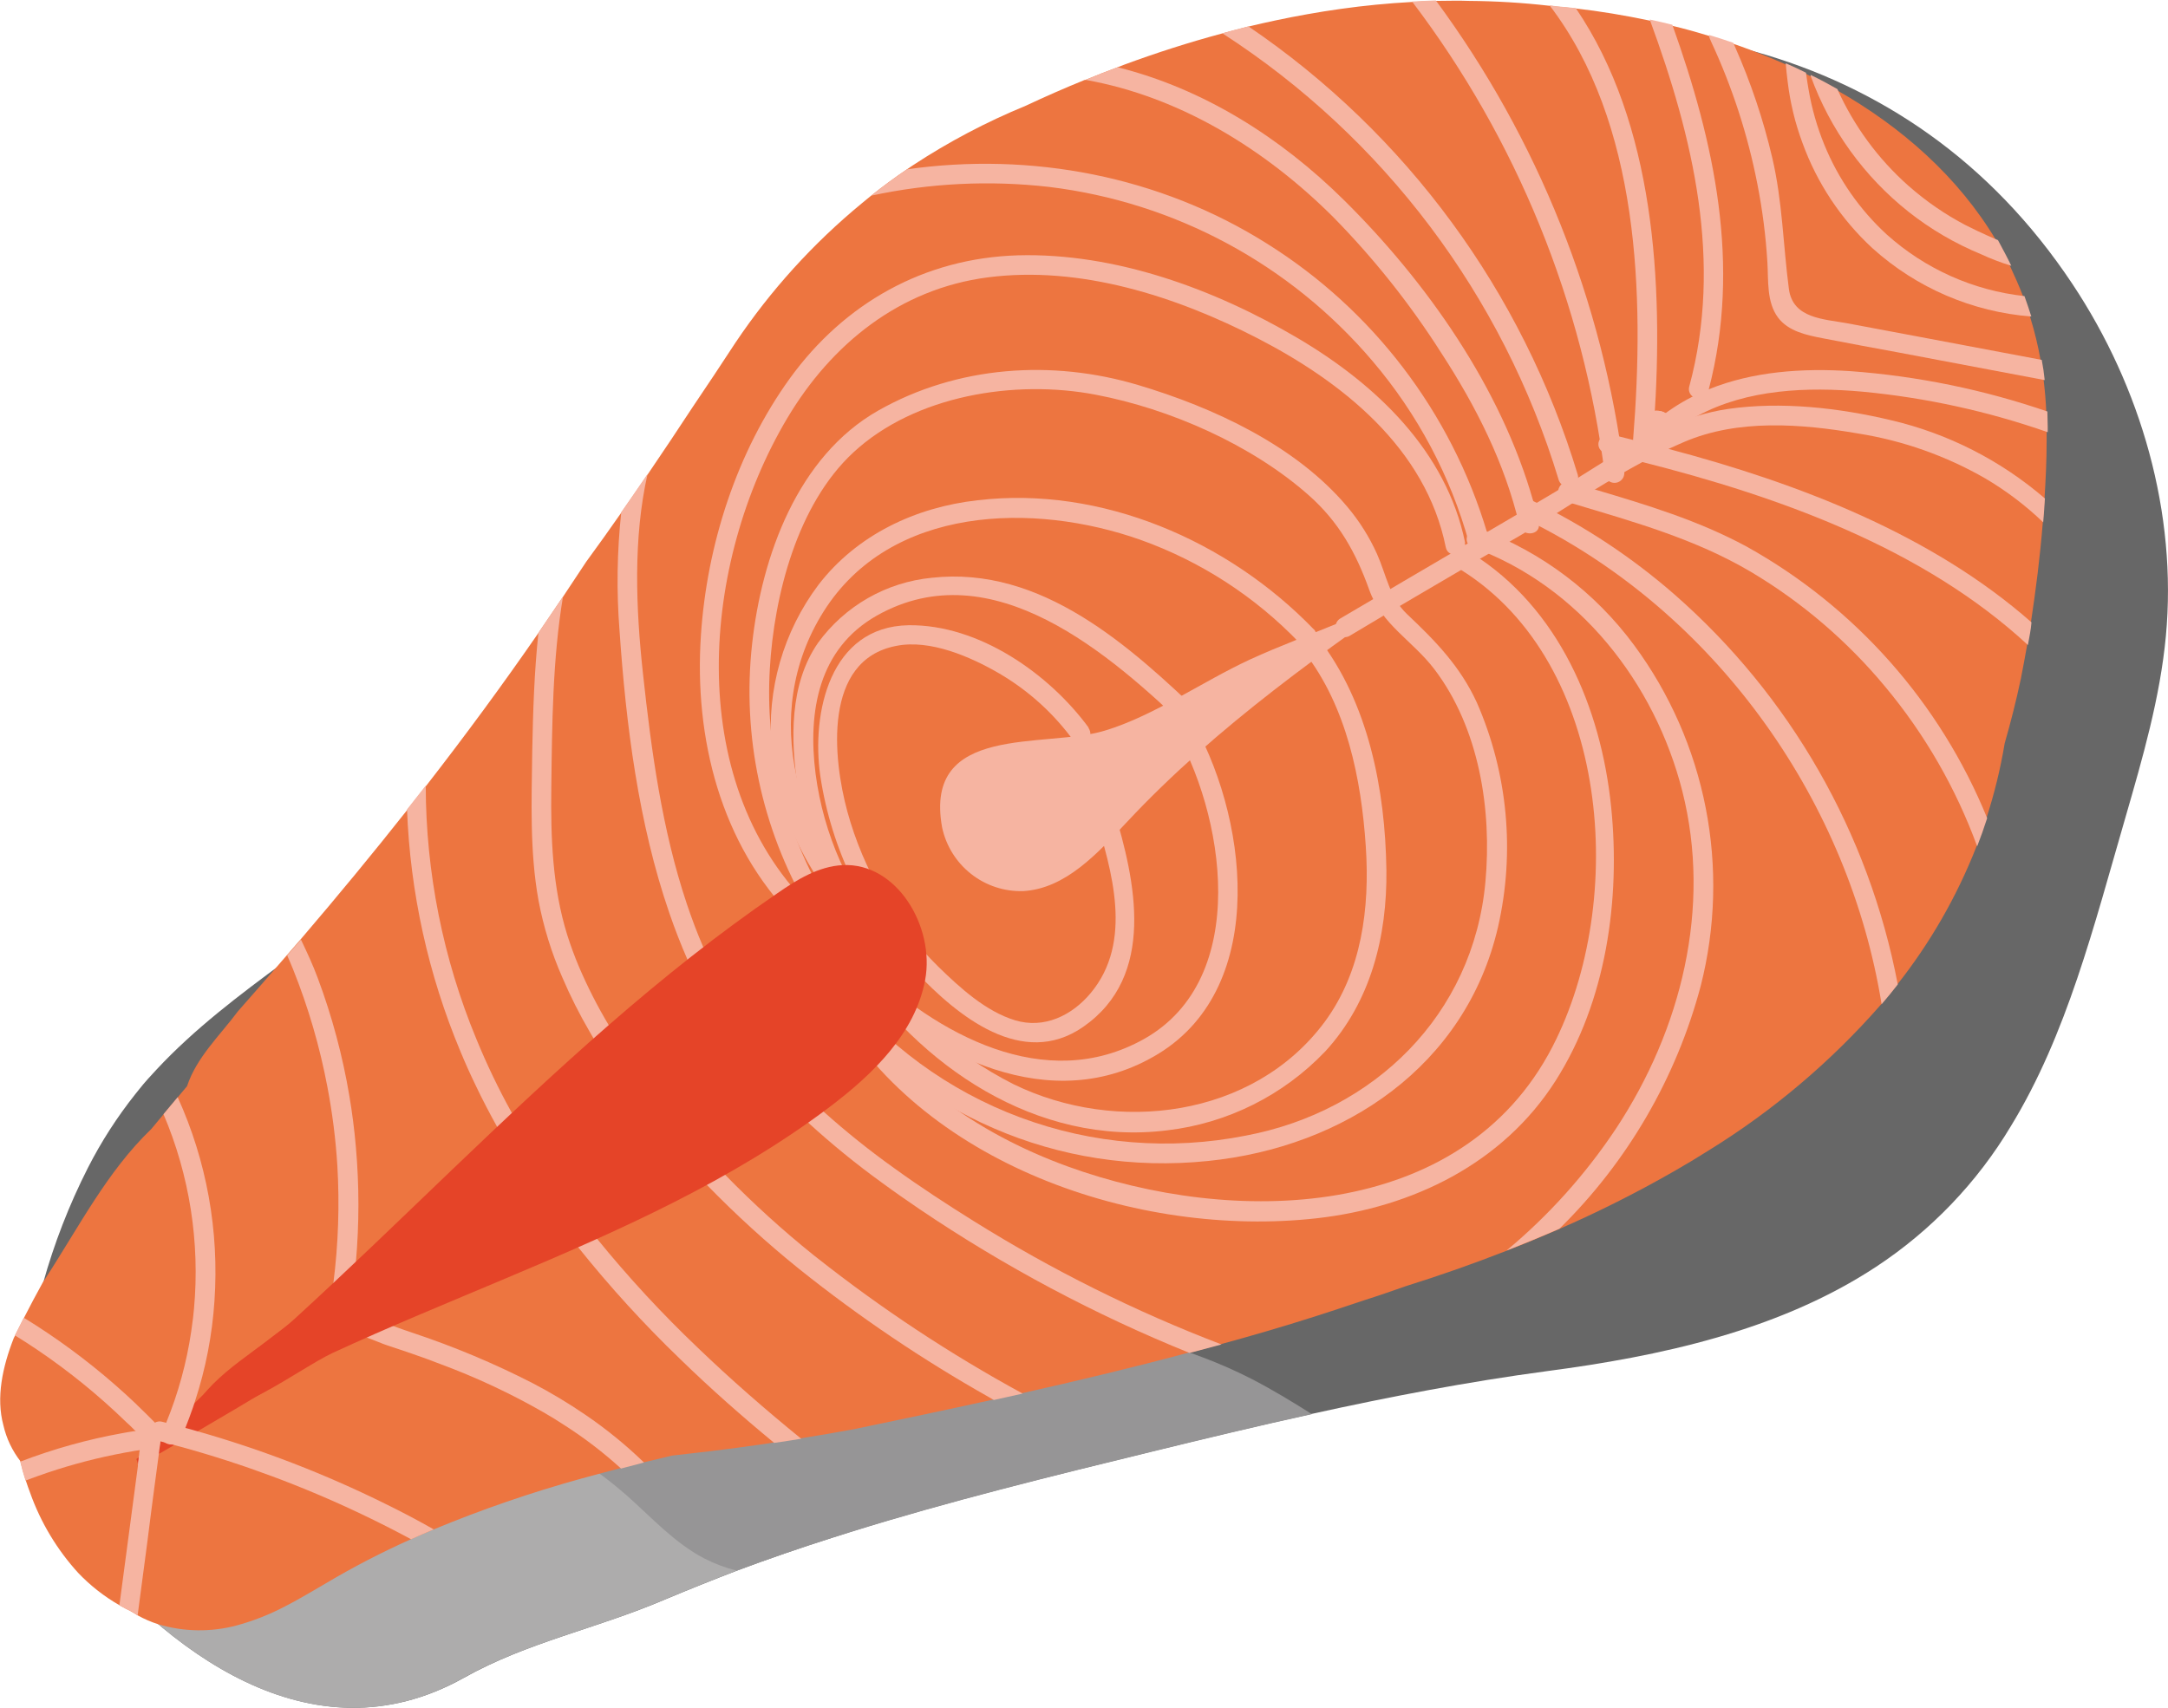 <svg width="99" height="78" viewBox="0 0 99 78" fill="none" xmlns="http://www.w3.org/2000/svg">
<g clip-path="url(#clip0)">
<path d="M3.31 70.09C3.263 70.03 3.216 69.973 3.172 69.913L2.885 69.548C2.694 69.305 2.514 69.031 2.326 68.767C2.112 68.463 1.916 68.148 1.738 67.822C1.713 67.778 1.691 67.734 1.669 67.689C1.472 67.315 1.309 66.924 1.182 66.521C0.967 65.795 0.867 65.04 0.886 64.284C0.894 63.862 0.925 63.442 0.98 63.024C1.018 62.728 1.065 62.435 1.119 62.142C1.172 61.849 1.238 61.512 1.307 61.212C1.307 61.153 1.332 61.09 1.348 61.027C1.452 60.56 1.565 60.082 1.685 59.634C1.773 59.294 1.864 58.954 1.964 58.617C2.47 56.796 3.156 55.031 4.011 53.346C4.619 52.151 5.346 51.021 6.18 49.972L6.372 49.733C6.62 49.418 6.881 49.138 7.148 48.851C8.877 46.995 10.921 45.452 12.986 43.93L13.788 43.335C14.222 43.02 14.656 42.689 15.083 42.361C16.202 41.505 17.297 40.618 18.368 39.703C18.639 39.469 18.909 39.236 19.176 39C20.811 37.567 22.392 36.07 23.923 34.527C24.269 34.177 24.609 33.827 24.948 33.478C26.231 32.148 27.488 30.79 28.721 29.401C29.035 29.055 29.35 28.705 29.639 28.352C30.865 26.939 32.067 25.507 33.245 24.055L33.468 23.778C34.229 22.833 34.961 21.888 35.687 20.962C37.159 19.072 38.583 17.201 40.117 15.443C40.84 14.614 41.585 13.808 42.374 13.03C43.788 11.62 45.332 10.347 46.986 9.23C47.3 9.01 47.64 8.796 47.973 8.585C48.361 8.339 48.753 8.097 49.149 7.86C50.904 6.808 52.722 5.867 54.594 5.041C54.971 4.877 55.355 4.726 55.738 4.559C56.96 4.061 58.203 3.616 59.467 3.223C59.809 3.109 60.158 3.005 60.504 2.908C61.095 2.738 61.683 2.593 62.277 2.435C74.274 -0.494 87.113 1.641 94.639 12.976C97.77 17.689 99.43 23.438 98.902 29.067C98.635 31.884 97.843 34.615 97.057 37.334C95.614 42.302 94.384 47.248 91.825 51.437C90.282 54.014 88.18 56.208 85.673 57.858C81.225 60.787 75.764 61.953 70.611 62.63C67.015 63.112 63.453 63.796 59.923 64.574C57.474 65.112 55.034 65.698 52.601 66.294C47.986 67.422 43.355 68.556 38.815 69.973L38.017 70.225C36.55 70.696 35.095 71.2 33.653 71.737C32.559 72.157 31.475 72.592 30.4 73.042C27.215 74.406 24.112 74.989 21.179 76.636C14.212 80.527 7.519 75.398 3.31 70.09Z" fill="#676767"/>
<path d="M3.31 70.09C3.263 70.03 3.216 69.973 3.172 69.913L2.886 69.548C2.694 69.305 2.515 69.031 2.326 68.766C2.113 68.463 1.916 68.147 1.738 67.821C1.981 67.333 2.36 66.926 2.829 66.65C2.966 66.564 3.108 66.487 3.254 66.416V66.416C3.999 66.092 4.783 65.865 5.586 65.742H5.662L6.341 65.623L7.3 65.456C8.504 65.251 9.708 65.052 10.918 64.876C11.402 64.8 11.889 64.734 12.377 64.671C14.582 64.367 16.801 64.179 19.026 64.11C19.378 64.11 19.733 64.11 20.085 64.11C20.378 64.11 20.67 64.11 20.965 64.11C21.89 64.126 22.817 64.173 23.738 64.258C23.811 64.258 23.88 64.258 23.952 64.277C24.414 64.321 24.876 64.372 25.335 64.438C26.102 64.542 26.869 64.671 27.627 64.832C28.413 64.996 29.199 65.191 29.957 65.421C31.978 66.007 33.915 66.855 35.719 67.941C36.766 68.571 37.759 69.305 38.778 69.986L37.98 70.238C36.512 70.708 35.058 71.212 33.616 71.75C32.522 72.17 31.437 72.605 30.362 73.054C27.178 74.418 24.075 75.001 21.142 76.648C14.213 80.526 7.52 75.398 3.31 70.09Z" fill="#ADACAC"/>
<path d="M33.638 71.737C33.129 71.61 32.637 71.425 32.17 71.186C30.796 70.474 29.743 69.296 28.58 68.269C26.163 66.156 23.237 64.713 20.091 64.085C19.872 64.041 19.654 64.001 19.434 63.966L18.991 63.9L19.491 63.95L20.975 64.095L23.606 64.347L23.748 64.243L23.858 64.161L24.596 63.635C26.008 62.602 27.127 61.915 28.944 61.562C29.13 61.524 29.322 61.493 29.526 61.461L30.035 61.389C32.487 61.042 34.947 60.76 37.414 60.541L37.756 60.513C38.184 60.475 38.614 60.441 39.042 60.409C41.761 60.186 44.494 60.17 47.216 60.362C47.933 60.419 48.643 60.497 49.347 60.598C50.748 60.794 52.131 61.097 53.484 61.505C53.975 61.653 54.459 61.818 54.937 62.003C55.688 62.285 56.423 62.609 57.138 62.974C58.081 63.459 59.002 64.019 59.907 64.59C57.458 65.128 55.019 65.714 52.585 66.31C47.97 67.437 43.34 68.572 38.8 69.989L38.002 70.241C36.539 70.701 35.084 71.2 33.638 71.737Z" fill="#969596"/>
<path d="M7.788 61.789C11.117 57.858 14.459 53.913 18.256 50.448C22.253 46.789 26.717 43.679 31.532 41.199C35.651 39.079 40.313 37.4 44.849 38.326C45.516 38.465 46.242 38.714 46.547 39.322C46.721 39.783 46.748 40.287 46.626 40.764C45.242 49.223 39.364 56.402 32.322 61.263C27.769 64.413 22.717 66.719 17.577 68.713C14.682 69.838 11.224 71.75 8.014 70.95C2.968 69.68 5.493 64.498 7.788 61.789Z" fill="#E54428"/>
<path d="M7.231 74.188C6.903 74.085 6.587 73.949 6.288 73.782C6.193 73.727 6.102 73.671 6.014 73.612C5.895 73.534 5.778 73.449 5.665 73.357C5.597 73.303 5.532 73.246 5.47 73.186C4.93 72.676 4.535 72.03 4.326 71.315C4.174 70.847 4.124 70.353 4.178 69.864C4.233 69.375 4.39 68.903 4.64 68.48C4.775 68.272 4.928 68.077 5.099 67.897V67.897C5.463 67.535 5.868 67.218 6.306 66.952H6.332C6.542 66.817 6.762 66.691 6.976 66.562L7.29 66.379H7.306L7.935 66.013C7.963 65.994 7.992 65.976 8.023 65.96V65.96L8.095 65.919L8.123 65.9L9.004 65.383L9.456 65.116L10.758 64.35C11.927 63.647 13.104 62.948 14.288 62.255C14.993 61.835 15.699 61.425 16.407 61.023L17.445 60.428C20.133 58.897 22.855 57.401 25.619 55.977L26.436 55.555C28.061 54.729 29.699 53.923 31.349 53.148C31.633 53.012 31.922 52.88 32.208 52.748L32.755 52.496C33.919 51.927 35.043 51.28 36.119 50.558V50.558C36.285 50.445 36.433 50.328 36.612 50.209C36.684 50.158 36.754 50.105 36.823 50.051C37.683 49.405 38.468 48.666 39.165 47.846C39.194 47.818 39.22 47.787 39.243 47.755C39.41 47.556 39.558 47.351 39.721 47.144L39.816 47.014C40.029 46.715 40.227 46.403 40.41 46.088L40.432 46.05C40.573 45.795 40.705 45.54 40.825 45.275C40.825 45.247 40.85 45.219 40.866 45.19C41.055 44.764 41.211 44.324 41.331 43.873V43.873C41.416 43.572 41.482 43.266 41.529 42.957C41.529 42.884 41.551 42.812 41.557 42.736C41.627 42.106 41.573 41.454 41.145 41.013C40.855 40.744 40.488 40.573 40.096 40.525L39.904 40.496C39.624 40.473 39.344 40.473 39.064 40.496H38.926L38.728 40.522C38.487 40.56 38.248 40.615 38.014 40.685V40.685C37.933 40.708 37.851 40.736 37.772 40.764C37.606 40.824 37.436 40.89 37.272 40.966C37.106 41.038 36.958 41.12 36.776 41.208L36.593 41.312L36.446 41.413C36.301 41.514 36.156 41.615 36.012 41.709C35.173 42.244 34.398 42.873 33.701 43.584C33.418 43.985 33.127 44.376 32.827 44.756C32.629 45.011 32.428 45.263 32.224 45.505C31.248 46.681 30.198 47.792 29.08 48.832C28.86 49.04 28.637 49.245 28.41 49.462C27.153 50.599 25.813 51.667 24.446 52.678C24.207 52.858 23.968 53.034 23.723 53.208C21.33 54.95 18.834 56.569 16.357 58.248L16.168 58.377C15.854 58.601 15.514 58.825 15.191 59.051C14.612 59.455 14.034 59.864 13.465 60.286L13.446 60.302L13.273 60.425C12.258 61.178 11.261 61.956 10.293 62.778C9.831 63.184 9.375 63.607 8.935 64.038C8.598 64.372 8.262 64.712 7.938 65.059L7.922 65.075L7.907 65.094C7.8 65.207 7.693 65.32 7.592 65.44C7.536 65.506 7.476 65.569 7.413 65.632L7.372 65.673L7.215 65.828L7.086 65.947L7.036 65.991C6.957 66.064 6.882 66.133 6.797 66.206C6.674 66.309 6.545 66.407 6.416 66.502L6.266 66.612C5.916 66.853 5.547 67.064 5.162 67.242V67.242C5.109 67.267 5.052 67.296 4.999 67.314C3.958 67.768 2.877 67.907 1.981 67.522C1.917 67.495 1.855 67.465 1.795 67.431V67.431C1.699 67.378 1.606 67.32 1.515 67.258C1.302 67.117 1.109 66.948 0.943 66.754V66.754C0.562 66.266 0.292 65.701 0.154 65.097C-0.185 63.84 0.11 62.444 0.629 61.115L0.685 61.005C0.817 60.734 0.953 60.466 1.091 60.198C1.372 59.648 1.661 59.104 1.959 58.566L2.006 58.497C3.625 56.015 4.873 53.526 6.91 51.566L7.479 50.88L8.127 50.105L8.542 49.61C8.972 48.297 10.032 47.307 10.871 46.183C11.45 45.527 12.02 44.875 12.581 44.226L13.103 43.625L13.732 42.9C15.42 40.925 17.042 38.962 18.611 36.974C18.897 36.612 19.183 36.25 19.463 35.888C21.236 33.607 22.943 31.291 24.6 28.891C24.974 28.343 25.351 27.791 25.722 27.237C26.093 26.683 26.42 26.185 26.766 25.662C27.316 24.912 27.854 24.156 28.388 23.391C28.677 22.971 28.963 22.557 29.246 22.149L29.589 21.649C30.281 20.632 30.963 19.61 31.636 18.583C32.289 17.617 32.938 16.641 33.582 15.654C35.188 13.259 37.135 11.113 39.36 9.281C39.495 9.167 39.636 9.051 39.775 8.94C40.309 8.515 40.85 8.115 41.41 7.737L41.693 7.545C43.319 6.477 45.043 5.568 46.842 4.829C47.725 4.414 48.624 4.02 49.53 3.651H49.561C50.045 3.45 50.536 3.257 51.026 3.075C51.136 3.031 51.243 2.99 51.341 2.952C52.803 2.413 54.283 1.938 55.776 1.537C56.173 1.427 56.572 1.326 56.968 1.222C57.87 1.005 58.776 0.813 59.684 0.652C60.2 0.561 60.712 0.476 61.225 0.406C62.3 0.255 63.377 0.15 64.456 0.091C64.818 0.069 65.18 0.054 65.541 0.041C66.057 0.041 66.572 0.019 67.088 0.041C68.307 0.05 69.526 0.124 70.738 0.262C70.842 0.262 70.947 0.274 71.052 0.299C71.347 0.321 71.64 0.353 71.935 0.384C73.051 0.51 74.18 0.699 75.296 0.933C75.642 1.005 75.985 1.084 76.327 1.169C76.889 1.303 77.448 1.457 78.006 1.629C78.374 1.739 78.745 1.859 79.109 1.985C79.635 2.164 80.147 2.356 80.659 2.568C80.942 2.681 81.225 2.801 81.505 2.924C81.785 3.046 82.134 3.207 82.432 3.355C82.492 3.387 82.555 3.415 82.615 3.45C83.03 3.651 83.435 3.869 83.835 4.095C86.859 5.806 89.44 8.099 91.169 11.004C91.398 11.385 91.609 11.776 91.798 12.179C91.986 12.582 92.216 13.092 92.395 13.568C92.511 13.883 92.615 14.179 92.709 14.494C92.908 15.139 93.067 15.796 93.184 16.46C93.241 16.775 93.288 17.09 93.326 17.405C93.382 17.871 93.423 18.35 93.442 18.838C93.442 19.154 93.464 19.469 93.458 19.784C93.458 19.907 93.458 20.036 93.458 20.162C93.458 21.044 93.414 21.923 93.36 22.792C93.338 23.157 93.313 23.52 93.281 23.882C93.159 25.419 92.967 26.938 92.738 28.441C92.681 28.793 92.621 29.143 92.562 29.493C92.474 29.994 92.379 30.494 92.282 30.995C92.071 31.991 91.823 32.974 91.543 33.947C91.348 35.122 91.064 36.28 90.694 37.412C90.556 37.847 90.405 38.272 90.242 38.694C89.35 40.962 88.129 43.086 86.617 44.995C86.378 45.31 86.133 45.603 85.878 45.899C83.6 48.501 80.945 50.746 78.003 52.559C77.487 52.886 76.963 53.201 76.431 53.504C74.727 54.48 72.971 55.362 71.171 56.147C70.373 56.493 69.568 56.827 68.757 57.142C67.236 57.738 65.701 58.273 64.174 58.752C63.545 58.973 62.932 59.187 62.312 59.382C61.547 59.641 60.782 59.892 60.017 60.138C58.601 60.588 57.173 61.008 55.736 61.398C55.27 61.528 54.792 61.657 54.337 61.779H54.28C51.746 62.46 49.2 63.068 46.666 63.635C46.229 63.736 45.789 63.83 45.352 63.925C43.198 64.4 41.064 64.848 38.954 65.286C38.156 65.431 37.357 65.569 36.552 65.698C36.141 65.765 35.732 65.831 35.317 65.887C35.16 65.916 35.003 65.938 34.839 65.963C34.053 66.076 33.265 66.181 32.475 66.278C31.88 66.349 31.286 66.418 30.692 66.483L30.208 66.599L29.36 66.801C29.014 66.883 28.668 66.971 28.325 67.059L27.382 67.308L26.552 67.532C24.258 68.166 22.005 68.941 19.806 69.854C19.45 69.999 19.105 70.15 18.762 70.304C17.436 70.897 16.145 71.566 14.895 72.308C14.527 72.525 14.156 72.742 13.785 72.953C13.528 73.102 13.27 73.24 13.006 73.376C12.306 73.744 11.568 74.034 10.805 74.242C9.632 74.555 8.394 74.536 7.231 74.188V74.188Z" fill="#ED7540"/>
<path d="M68.795 57.117C70.722 55.512 72.407 53.635 73.796 51.544C76.77 47.033 78.166 41.464 76.824 36.143C75.566 31.184 72.108 26.765 67.245 24.997C66.701 24.802 67.056 23.973 67.597 24.169C70.403 25.215 72.844 27.058 74.623 29.471C76.248 31.674 77.364 34.212 77.89 36.901C78.416 39.589 78.34 42.362 77.666 45.017C76.549 49.233 74.318 53.069 71.209 56.122C70.42 56.468 69.606 56.802 68.795 57.117Z" fill="#F6B4A1"/>
<path d="M69.383 23.992C68.72 21.157 67.39 18.54 65.812 16.117C64.392 13.884 62.74 11.807 60.886 9.92C57.789 6.827 53.875 4.411 49.568 3.648C50.053 3.447 50.543 3.254 51.033 3.072C54.947 4.048 58.475 6.276 61.367 9.136C65.139 12.866 68.547 17.708 70.015 22.893C70.11 23.208 70.198 23.552 70.273 23.885C70.281 23.934 70.281 23.984 70.273 24.034C70.242 24.459 69.5 24.497 69.383 23.992Z" fill="#F6B4A1"/>
<path d="M85.922 45.867C84.444 36.7 78.553 28.317 70.285 24.027C70.046 23.904 69.801 23.781 69.558 23.665C69.037 23.416 69.386 22.584 69.911 22.836L70.014 22.887C72.339 24.013 74.505 25.444 76.453 27.142C81.747 31.773 85.341 38.047 86.66 44.963C86.422 45.269 86.176 45.571 85.922 45.867Z" fill="#F6B4A1"/>
<path d="M73.284 21.693C72.303 13.833 69.266 6.374 64.481 0.069C64.843 0.047 65.204 0.032 65.566 0.019C70.236 6.346 73.2 13.771 74.174 21.579C74.18 21.693 74.143 21.805 74.07 21.893C73.998 21.98 73.894 22.037 73.781 22.051C73.669 22.066 73.555 22.037 73.462 21.97C73.37 21.904 73.306 21.804 73.284 21.693V21.693Z" fill="#F6B4A1"/>
<path d="M8.368 74.321C7.657 74.219 6.962 74.023 6.303 73.738L6.023 73.612C5.831 73.524 5.646 73.426 5.463 73.322C4.767 72.925 4.131 72.428 3.577 71.848C2.607 70.785 1.859 69.54 1.376 68.184C1.307 68.001 1.241 67.816 1.181 67.63C1.087 67.343 1.005 67.05 0.936 66.757C0.72 65.898 0.676 65.004 0.807 64.127C0.938 63.251 1.242 62.409 1.7 61.651C1.842 61.386 1.999 61.129 2.168 60.882C2.257 60.753 2.345 60.627 2.436 60.501C3.407 59.187 4.636 58.091 5.853 57.004L8.865 59.764L9.223 60.078L9.405 60.242C9.182 60.409 8.959 60.583 8.742 60.765C8.61 60.872 8.478 60.989 8.352 61.102C7.703 61.679 7.154 62.359 6.727 63.115C6.667 63.229 6.611 63.342 6.557 63.459C6.449 63.7 6.359 63.948 6.287 64.202C6.183 64.55 6.118 64.908 6.095 65.27C6.095 65.302 6.095 65.336 6.095 65.368C6.078 65.668 6.096 65.969 6.149 66.266C6.149 66.307 6.149 66.344 6.17 66.382C6.193 66.42 6.199 66.514 6.215 66.581C6.23 66.647 6.237 66.666 6.252 66.707C6.268 66.77 6.288 66.832 6.312 66.892C6.319 66.908 6.324 66.924 6.328 66.94C6.328 66.94 6.328 66.94 6.328 66.94C6.437 67.255 6.609 67.544 6.834 67.79C6.903 67.864 6.977 67.933 7.057 67.995C7.335 68.198 7.623 68.385 7.922 68.556C8.881 69.153 9.688 69.968 10.276 70.934C10.307 70.981 10.336 71.029 10.361 71.079C10.87 72.005 11.091 73.266 10.305 73.946C9.795 74.406 9.038 74.415 8.368 74.321Z" fill="#ED7540"/>
<path d="M65.459 26.257C63.064 27.924 59.728 28.9 57.072 30.126C54.928 31.118 52.671 32.706 50.442 33.374C47.71 34.199 42.164 33.018 43.019 37.784C43.197 38.628 43.666 39.383 44.343 39.916C45.02 40.449 45.862 40.727 46.723 40.701C48.672 40.588 50.134 38.956 51.473 37.532C55.579 33.141 60.539 29.682 65.459 26.257Z" fill="#F6B4A1"/>
<path d="M61.64 29.036C61.576 29.077 61.502 29.099 61.426 29.099C61.357 29.094 61.289 29.074 61.228 29.04C61.168 29.005 61.115 28.958 61.075 28.901C61.035 28.844 61.008 28.779 60.995 28.71C60.983 28.642 60.986 28.571 61.005 28.504C61.036 28.394 61.11 28.301 61.209 28.245L63.309 27.011L64.095 26.547L66.242 25.287L66.912 24.887L67.082 24.79L67.88 24.317L68.386 24.021L68.456 23.98L69.292 23.489L70.735 22.635L71.143 22.392L71.458 22.206L71.731 22.036L72.046 21.831C72.464 21.57 72.885 21.302 73.303 21.044L73.712 20.801C73.844 20.72 73.973 20.644 74.105 20.568L74.548 20.313L74.847 20.149L75.274 19.926L75.488 19.819C76.139 19.488 76.816 19.212 77.513 18.993C77.971 18.853 78.44 18.747 78.915 18.678C81.345 18.328 83.983 18.628 86.362 19.195C88.954 19.803 91.361 21.028 93.379 22.767C93.379 22.767 93.379 22.767 93.379 22.767C93.357 23.133 93.332 23.495 93.301 23.857C92.505 23.093 91.624 22.424 90.676 21.863C88.871 20.822 86.891 20.122 84.835 19.797C82.25 19.355 79.371 19.129 76.909 20.184C76.673 20.285 76.438 20.392 76.205 20.499C75.796 20.691 75.391 20.899 74.988 21.11C74.253 21.507 73.529 21.932 72.813 22.37C72.467 22.578 72.124 22.789 71.782 23C71.279 23.315 70.779 23.63 70.279 23.945C69.965 24.134 69.65 24.323 69.336 24.506L67.591 25.517L66.73 26.028L64.545 27.31L63.775 27.763L61.64 29.036Z" fill="#F6B4A1"/>
<path d="M74.573 20.31C74.573 20.241 74.573 20.165 74.573 20.096C75.107 13.461 74.853 5.604 70.763 0.249L71.077 0.284C71.366 0.309 71.662 0.34 71.957 0.372C75.547 5.652 75.969 12.91 75.535 19.295L75.497 19.84C75.497 19.941 75.497 20.042 75.472 20.155C75.447 20.269 75.472 20.278 75.456 20.338C75.458 20.349 75.458 20.359 75.456 20.37C75.425 20.899 74.541 20.874 74.573 20.31Z" fill="#F6B4A1"/>
<path d="M75.645 20.335C76.657 20.335 76.661 18.76 75.645 18.76C74.63 18.76 74.633 20.335 75.645 20.335Z" fill="#F6B4A1"/>
<path d="M75.645 20.335C76.657 20.335 76.661 18.76 75.645 18.76C74.63 18.76 74.633 20.335 75.645 20.335Z" fill="#F6B4A1"/>
<path d="M76.009 20.061C75.94 20.126 75.852 20.166 75.757 20.176C75.663 20.186 75.568 20.164 75.487 20.115C75.409 20.068 75.344 20.002 75.299 19.922C75.25 19.84 75.233 19.743 75.249 19.649C75.266 19.555 75.316 19.47 75.39 19.409L75.55 19.27C76.083 18.817 76.668 18.429 77.292 18.114C77.534 17.991 77.779 17.881 78.031 17.78C80.043 16.964 82.312 16.807 84.497 16.952C87.562 17.177 90.585 17.796 93.492 18.795C93.492 19.11 93.514 19.425 93.507 19.74C90.777 18.785 87.942 18.164 85.063 17.891C82.526 17.661 79.791 17.774 77.537 18.984C76.986 19.279 76.473 19.641 76.009 20.061V20.061Z" fill="#F6B4A1"/>
<path d="M77.293 18.111C77.222 18.058 77.169 17.984 77.142 17.9C77.115 17.816 77.115 17.726 77.142 17.641C78.673 11.971 77.324 6.301 75.334 0.892C75.68 0.967 76.022 1.043 76.365 1.131C78.289 6.502 79.509 12.119 78.031 17.777C78.031 17.821 78.009 17.865 78 17.906C77.98 17.977 77.942 18.042 77.89 18.094C77.838 18.146 77.774 18.185 77.703 18.205C77.632 18.226 77.557 18.228 77.486 18.211C77.414 18.195 77.347 18.16 77.293 18.111V18.111Z" fill="#F6B4A1"/>
<path d="M93.37 17.361L86.702 16.101C85.551 15.891 84.398 15.675 83.244 15.452C82.496 15.307 81.672 15.137 81.194 14.507C80.666 13.799 80.757 12.819 80.707 11.987C80.635 10.787 80.483 9.594 80.251 8.415C79.813 6.162 79.101 3.971 78.132 1.891C78.12 1.858 78.107 1.827 78.091 1.796C78.06 1.735 78.044 1.667 78.044 1.598C78.412 1.708 78.783 1.828 79.147 1.954C79.176 2.013 79.201 2.073 79.226 2.133C79.951 3.769 80.522 5.469 80.93 7.211C81.395 9.202 81.424 11.174 81.688 13.197C81.87 14.561 83.288 14.567 84.385 14.772L87.658 15.386L93.235 16.438C93.291 16.731 93.338 17.043 93.37 17.361Z" fill="#F6B4A1"/>
<path d="M92.759 14.457C90.066 14.247 87.517 13.152 85.509 11.341C84.071 10.016 82.972 8.363 82.306 6.521C81.972 5.623 81.747 4.688 81.633 3.737C81.602 3.469 81.564 3.179 81.542 2.889C81.856 3.025 82.171 3.17 82.469 3.321C82.504 3.595 82.548 3.859 82.589 4.099C82.736 4.962 82.977 5.806 83.309 6.616C83.945 8.175 84.918 9.573 86.157 10.711C87.909 12.283 90.107 13.267 92.445 13.524C92.555 13.833 92.661 14.142 92.759 14.457Z" fill="#F6B4A1"/>
<path d="M91.845 12.141C91.369 11.994 90.902 11.815 90.45 11.606C89.27 11.119 88.163 10.471 87.161 9.681C85.121 8.066 83.569 5.914 82.681 3.465C82.68 3.451 82.68 3.436 82.681 3.421C83.096 3.623 83.502 3.84 83.901 4.067C84.656 5.751 85.76 7.254 87.139 8.478C87.939 9.186 88.821 9.794 89.767 10.289C89.887 10.352 90.566 10.689 91.236 10.969C91.437 11.341 91.65 11.738 91.845 12.141Z" fill="#F6B4A1"/>
<path d="M92.603 29.461C87.859 25.07 81.323 22.704 75.013 21.107L74.221 20.911L73.737 20.791L73.306 20.688L73.228 20.662C73.174 20.638 73.126 20.602 73.087 20.556C73.048 20.511 73.02 20.458 73.004 20.401C72.987 20.344 72.984 20.284 72.993 20.225C73.003 20.166 73.025 20.11 73.058 20.061V20.061C73.107 19.974 73.183 19.907 73.275 19.868C73.367 19.829 73.468 19.822 73.564 19.846L73.948 19.938L74.576 20.095L74.859 20.161L75.46 20.313L76.218 20.511C82.162 22.086 88.205 24.411 92.766 28.424C92.741 28.758 92.666 29.108 92.603 29.461Z" fill="#F6B4A1"/>
<path d="M90.286 38.657C89.317 36.006 87.9 33.543 86.095 31.376C84.364 29.287 82.288 27.509 79.958 26.122C77.412 24.616 74.614 23.838 71.807 22.997L71.451 22.893C71.347 22.864 71.258 22.795 71.203 22.702C71.148 22.609 71.131 22.497 71.156 22.392C71.175 22.287 71.227 22.191 71.304 22.118C71.358 22.067 71.425 22.031 71.497 22.016C71.57 22 71.645 22.005 71.716 22.029H71.734L71.948 22.093L72.838 22.36C75.205 23.063 77.553 23.772 79.754 24.962C84.719 27.724 88.595 32.1 90.742 37.368C90.603 37.803 90.449 38.237 90.286 38.657Z" fill="#F6B4A1"/>
<path d="M66.903 24.786C66.048 20.593 62.816 17.541 59.257 15.442C55.463 13.206 50.929 11.539 46.475 11.662C42.212 11.791 38.568 13.836 36.075 17.273C33.639 20.643 32.281 24.887 32.007 29.014C31.693 33.704 32.9 38.568 36.279 41.971C36.688 42.38 37.342 41.76 36.93 41.341C31.193 35.569 32.048 25.678 35.937 19.122C37.964 15.704 41.089 13.193 45.098 12.67C49.32 12.119 53.702 13.533 57.418 15.446C61.304 17.452 65.111 20.477 66.019 24.991C66.132 25.561 67.006 25.353 66.893 24.786H66.903Z" fill="#F6B4A1"/>
<path d="M66.729 26.037C73.542 30.306 74.325 41.158 70.891 47.812C66.736 55.842 56.261 56.002 48.763 53.28C44.613 51.771 40.8 49.138 38.659 45.181C38.598 45.084 38.502 45.013 38.39 44.984C38.279 44.955 38.161 44.97 38.06 45.026C37.96 45.082 37.884 45.174 37.849 45.283C37.815 45.393 37.823 45.512 37.873 45.616C41.959 53.176 51.963 56.563 60.137 55.643C64.5 55.148 68.625 53.148 71.036 49.361C73.347 45.732 74.001 41.092 73.573 36.868C73.114 32.328 71.181 27.763 67.201 25.271C67.1 25.216 66.982 25.202 66.871 25.232C66.759 25.262 66.664 25.333 66.603 25.431C66.543 25.529 66.522 25.646 66.546 25.759C66.569 25.872 66.635 25.971 66.729 26.037V26.037Z" fill="#F6B4A1"/>
<path d="M46.7 63.651L45.383 63.944L45.166 63.818C42.125 62.103 39.227 60.145 36.499 57.965C35.02 56.773 33.614 55.492 32.289 54.131C31.975 53.8 31.661 53.466 31.346 53.123C30.285 51.954 29.299 50.719 28.394 49.424C27.942 48.775 27.514 48.111 27.105 47.43L26.933 47.134C26.462 46.328 26.042 45.494 25.675 44.636C25.181 43.511 24.817 42.332 24.59 41.123C24.185 38.88 24.276 36.587 24.304 34.319C24.339 32.514 24.395 30.699 24.587 28.901C24.96 28.352 25.334 27.801 25.709 27.247C25.232 30.116 25.21 33.081 25.175 35.982C25.147 38.25 25.222 40.522 25.904 42.708C26.058 43.193 26.235 43.675 26.433 44.145C26.827 45.069 27.284 45.966 27.8 46.828C28.155 47.424 28.529 48.007 28.916 48.577L29.073 48.807C30.031 50.182 31.081 51.491 32.217 52.723C32.51 53.038 32.811 53.353 33.123 53.668C34.394 54.971 35.743 56.196 37.162 57.335L37.279 57.426C40.237 59.766 43.389 61.848 46.7 63.651V63.651Z" fill="#F6B4A1"/>
<path d="M36.587 65.714C36.175 65.78 35.763 65.846 35.352 65.903C33.88 64.69 32.444 63.421 31.07 62.085C29.407 60.485 27.85 58.778 26.408 56.975C26.137 56.635 25.873 56.292 25.612 55.945C24.939 55.044 24.303 54.117 23.704 53.164C23.355 52.609 23.019 52.039 22.698 51.462C22.377 50.886 22.028 50.221 21.72 49.572C21.475 49.066 21.244 48.553 21.029 48.032C19.558 44.521 18.731 40.773 18.586 36.968V36.968L19.441 35.881C19.447 39.854 20.232 43.786 21.752 47.455V47.455C22.225 48.608 22.764 49.733 23.368 50.823C23.701 51.437 24.056 52.036 24.427 52.625C25.056 53.617 25.719 54.581 26.43 55.517C26.7 55.876 26.979 56.231 27.266 56.582C28.689 58.335 30.224 59.995 31.859 61.553C33.371 63.005 34.956 64.388 36.587 65.714Z" fill="#F6B4A1"/>
<path d="M14.956 61.19C14.915 61.138 14.886 61.077 14.872 61.012C14.857 60.947 14.857 60.88 14.871 60.815C14.921 60.573 14.965 60.333 15.006 60.091C15.072 59.729 15.128 59.366 15.176 59.001C15.194 58.862 15.21 58.724 15.226 58.585C15.45 56.812 15.509 55.023 15.405 53.239C15.33 52.035 15.178 50.836 14.952 49.651C14.604 47.808 14.078 46.004 13.38 44.264C13.296 44.053 13.204 43.848 13.113 43.634L13.742 42.913C14.019 43.495 14.292 44.081 14.512 44.677C15.163 46.422 15.647 48.226 15.955 50.064C16.085 50.834 16.184 51.609 16.251 52.389C16.405 54.14 16.405 55.901 16.251 57.653C16.229 57.879 16.21 58.106 16.182 58.333C16.123 58.89 16.046 59.446 15.952 60.003C15.908 60.289 15.855 60.576 15.801 60.859C15.801 60.935 15.773 61.011 15.757 61.086C15.741 61.175 15.697 61.256 15.632 61.318C15.567 61.38 15.483 61.42 15.394 61.431C15.305 61.443 15.214 61.426 15.136 61.383C15.057 61.339 14.994 61.272 14.956 61.19V61.19Z" fill="#F6B4A1"/>
<path d="M7.859 65.976C7.769 65.982 7.68 65.964 7.598 65.925C7.573 65.916 7.55 65.904 7.529 65.888C7.481 65.857 7.442 65.814 7.414 65.764C7.387 65.714 7.372 65.658 7.372 65.601C7.373 65.54 7.386 65.48 7.41 65.424V65.424C7.41 65.424 7.41 65.424 7.41 65.402C7.473 65.264 7.532 65.122 7.589 64.983C8.14 63.637 8.525 62.227 8.736 60.787C8.736 60.74 8.752 60.69 8.755 60.642C8.799 60.352 8.834 60.06 8.859 59.77C9.135 56.74 8.657 53.688 7.466 50.889L8.114 50.114C9.437 53.03 10.014 56.231 9.793 59.426C9.689 60.981 9.392 62.517 8.906 63.997C8.878 64.095 8.843 64.189 8.812 64.284C8.702 64.599 8.586 64.914 8.46 65.229C8.432 65.302 8.403 65.374 8.372 65.443C8.34 65.513 8.296 65.623 8.255 65.711C8.225 65.783 8.178 65.846 8.117 65.894C8.117 65.894 8.101 65.91 8.089 65.913C8.067 65.93 8.042 65.943 8.017 65.954C7.965 65.968 7.912 65.975 7.859 65.976V65.976Z" fill="#F6B4A1"/>
<path d="M28.359 67.075C27.556 66.344 26.693 65.682 25.778 65.097C25.464 64.892 25.149 64.694 24.816 64.505C23.308 63.64 21.73 62.903 20.1 62.299C19.293 61.984 18.475 61.71 17.655 61.439C17.494 61.389 17.136 61.231 16.743 61.09C16.636 61.052 16.526 61.014 16.428 60.983C16.224 60.915 16.014 60.868 15.8 60.844C15.709 60.823 15.614 60.826 15.524 60.851C15.434 60.876 15.351 60.924 15.284 60.989C15.248 61.041 15.201 61.085 15.147 61.118C15.093 61.151 15.033 61.173 14.97 61.181C14.627 61.222 14.259 60.866 14.511 60.516C14.639 60.329 14.815 60.179 15.02 60.082C15.312 59.962 15.632 59.929 15.941 59.987C15.941 59.987 15.941 59.987 15.941 59.987C16.46 60.071 16.97 60.205 17.463 60.387L17.956 60.564C18.271 60.677 18.56 60.787 18.852 60.879C20.731 61.504 22.56 62.272 24.323 63.175C25.148 63.605 25.946 64.084 26.715 64.609C27.673 65.259 28.574 65.992 29.406 66.798L28.359 67.075Z" fill="#F6B4A1"/>
<path d="M18.772 70.304C18.019 69.899 17.256 69.512 16.483 69.145C13.843 67.888 11.099 66.866 8.281 66.089L7.92 65.992L7.857 65.973L7.618 65.906L7.527 65.884L7.354 65.84L7.174 65.793H7.14L7.064 65.768L7.014 65.743C6.984 65.726 6.957 65.703 6.936 65.677C6.875 65.609 6.839 65.522 6.835 65.431C6.835 65.412 6.835 65.396 6.835 65.377C6.841 65.297 6.865 65.219 6.907 65.15C6.948 65.081 7.006 65.023 7.074 64.98C7.124 64.951 7.18 64.932 7.238 64.925C7.296 64.918 7.354 64.923 7.41 64.939L7.605 64.99L7.882 65.062L8.467 65.22L8.646 65.267L9.001 65.368C11.964 66.21 14.844 67.323 17.605 68.691C18.351 69.057 19.089 69.444 19.806 69.854C19.463 69.999 19.114 70.15 18.772 70.304Z" fill="#F6B4A1"/>
<path d="M6.502 65.657C6.466 65.638 6.435 65.612 6.408 65.582L6.178 65.355C6.153 65.325 6.126 65.296 6.096 65.27C5.989 65.16 5.876 65.053 5.766 64.955C4.511 63.736 3.151 62.63 1.701 61.65C1.365 61.424 1.026 61.203 0.68 60.992C0.812 60.721 0.947 60.453 1.085 60.185C1.453 60.409 1.811 60.642 2.17 60.882C3.598 61.842 4.942 62.92 6.191 64.104C6.222 64.136 6.257 64.168 6.288 64.202C6.549 64.451 6.807 64.703 7.058 64.961C7.121 65.022 7.162 65.102 7.175 65.189C7.188 65.275 7.173 65.363 7.131 65.44C7.1 65.497 7.061 65.548 7.014 65.591C6.985 65.617 6.952 65.639 6.917 65.657C6.854 65.695 6.782 65.715 6.709 65.715C6.636 65.715 6.565 65.695 6.502 65.657V65.657Z" fill="#F6B4A1"/>
<path d="M1.166 67.626C1.072 67.339 0.99 67.046 0.921 66.753H0.943C2.441 66.18 3.989 65.747 5.567 65.462C5.747 65.427 5.926 65.399 6.108 65.37H6.193L6.529 65.317C6.638 65.299 6.75 65.322 6.844 65.38C6.865 65.392 6.885 65.407 6.903 65.424C6.962 65.476 7.009 65.54 7.039 65.613L7.058 65.666C7.059 65.683 7.059 65.7 7.058 65.717C7.061 65.736 7.061 65.755 7.058 65.774C7.062 65.827 7.056 65.88 7.042 65.931C7.035 65.96 7.023 65.988 7.007 66.013C6.981 66.059 6.944 66.099 6.9 66.129C6.856 66.159 6.805 66.179 6.753 66.186H6.721L6.407 66.237C6.395 66.234 6.383 66.234 6.372 66.237L6.155 66.268C5.841 66.319 5.552 66.375 5.253 66.435C4.058 66.677 2.883 67.004 1.735 67.415V67.415C1.543 67.481 1.355 67.554 1.166 67.626Z" fill="#F6B4A1"/>
<path d="M6.287 73.782C6.193 73.727 6.102 73.671 6.014 73.612C5.822 73.524 5.636 73.426 5.454 73.322C5.454 73.278 5.454 73.234 5.47 73.187L5.913 69.854C6.042 68.89 6.168 67.926 6.297 66.959V66.896C6.297 66.817 6.315 66.741 6.328 66.662C6.341 66.584 6.328 66.537 6.35 66.474C6.35 66.392 6.369 66.313 6.382 66.231C6.38 66.224 6.38 66.216 6.382 66.209C6.397 66.08 6.413 65.951 6.432 65.821C6.44 65.765 6.457 65.711 6.482 65.661C6.514 65.6 6.559 65.548 6.613 65.506C6.667 65.465 6.73 65.436 6.796 65.421C6.817 65.418 6.839 65.418 6.859 65.421C6.945 65.411 7.032 65.424 7.111 65.459L7.171 65.491C7.195 65.507 7.217 65.526 7.237 65.547C7.265 65.577 7.288 65.613 7.303 65.651C7.326 65.717 7.334 65.787 7.325 65.856V65.856C7.325 65.941 7.299 66.026 7.29 66.111C7.281 66.196 7.268 66.269 7.259 66.344C7.257 66.353 7.257 66.361 7.259 66.37C7.186 66.918 7.114 67.466 7.039 68.011C6.932 68.83 6.825 69.643 6.724 70.462L6.29 73.741C6.288 73.755 6.287 73.768 6.287 73.782V73.782Z" fill="#F6B4A1"/>
<path d="M71.461 22.206C71.403 22.188 71.35 22.158 71.304 22.118C71.24 22.061 71.194 21.986 71.172 21.904C68.626 13.499 63.183 6.275 55.815 1.519C56.211 1.408 56.61 1.308 57.006 1.204C64.215 6.098 69.525 13.328 72.046 21.68C72.058 21.724 72.064 21.77 72.064 21.816C72.065 21.866 72.054 21.916 72.034 21.962C72.014 22.008 71.985 22.049 71.948 22.083C71.885 22.145 71.806 22.188 71.721 22.21C71.635 22.231 71.546 22.23 71.461 22.206V22.206Z" fill="#F6B4A1"/>
<path d="M67.123 24.934C67.123 24.887 67.094 24.84 67.082 24.793C66.235 21.74 64.733 18.909 62.681 16.498C58.93 12.077 53.654 9.235 47.905 8.537C45.192 8.227 42.447 8.362 39.778 8.938C40.313 8.512 40.853 8.112 41.413 7.734C47.081 6.931 52.941 8.033 57.846 11.121C62.689 14.148 66.266 18.841 67.906 24.32C67.946 24.456 67.984 24.591 68.022 24.73C68.147 25.287 67.277 25.495 67.123 24.934Z" fill="#F6B4A1"/>
<path d="M49.718 33.242C47.901 30.762 44.688 28.516 41.488 28.557C37.895 28.62 37.046 32.561 37.458 35.437C37.962 38.795 39.481 41.916 41.812 44.381C43.726 46.407 46.684 48.832 49.464 46.901C52.805 44.579 51.862 40.251 50.856 36.962C50.69 36.411 49.816 36.615 49.982 37.17C50.781 39.778 51.755 43.026 49.803 45.361C48.951 46.381 47.681 47.005 46.345 46.599C45.009 46.192 43.83 45.109 42.855 44.16C40.867 42.205 39.43 39.756 38.693 37.063C38.036 34.647 37.568 30.151 40.919 29.502C42.465 29.187 44.32 29.997 45.634 30.762C46.974 31.547 48.136 32.602 49.045 33.862C49.388 34.325 50.036 33.702 49.696 33.232L49.718 33.242Z" fill="#F6B4A1"/>
<path d="M59.989 28.74C56.087 24.701 50.3 22.181 44.641 22.849C41.812 23.164 39.136 24.424 37.376 26.708C35.771 28.843 35.007 31.495 35.232 34.158C35.499 37.488 37.197 40.531 39.589 42.809C40.004 43.206 40.658 42.589 40.237 42.179C36.414 38.537 34.628 32.656 37.612 27.927C40.667 23.085 47.2 22.931 52.073 24.654C54.826 25.637 57.314 27.248 59.338 29.361C59.74 29.776 60.391 29.159 59.989 28.731V28.74Z" fill="#F6B4A1"/>
<path d="M59.561 29.785C61.495 32.274 62.164 35.579 62.368 38.666C62.554 41.467 62.186 44.384 60.482 46.686C57.222 51.065 50.969 51.809 46.285 49.522C43.552 48.139 41.245 46.039 39.611 43.445C39.297 42.963 38.507 43.391 38.825 43.88C41.94 48.693 47.351 52.363 53.286 51.629C56.042 51.309 58.6 50.033 60.517 48.022C62.598 45.76 63.346 42.755 63.309 39.734C63.255 36.073 62.494 32.107 60.212 29.165C59.857 28.708 59.209 29.332 59.561 29.795V29.785Z" fill="#F6B4A1"/>
<path d="M54.318 61.795C49.993 60.045 45.862 57.844 41.995 55.23C41.419 54.839 40.85 54.443 40.288 54.03C39.108 53.178 37.979 52.258 36.905 51.276C36.638 51.031 36.377 50.782 36.119 50.527C34.585 49.041 33.269 47.343 32.211 45.486C31.928 44.982 31.667 44.462 31.428 43.911C31.428 43.886 31.407 43.858 31.394 43.832C31.09 43.137 30.813 42.426 30.564 41.7C29.149 37.589 28.587 33.096 28.291 28.818C28.149 27.011 28.175 25.193 28.37 23.39C28.659 22.981 28.945 22.565 29.228 22.149L29.57 21.648C28.907 24.603 29.036 27.782 29.363 30.784C29.74 34.275 30.231 37.907 31.363 41.284C31.589 41.958 31.837 42.62 32.12 43.272C32.334 43.766 32.563 44.255 32.815 44.733C32.975 45.048 33.145 45.345 33.321 45.641C34.289 47.252 35.467 48.728 36.823 50.029C37.081 50.284 37.345 50.53 37.612 50.776C38.639 51.696 39.715 52.559 40.838 53.359C42.023 54.216 43.246 55.013 44.462 55.772C48.046 58.01 51.836 59.898 55.78 61.408C55.29 61.534 54.806 61.666 54.318 61.795Z" fill="#F6B4A1"/>
<path d="M54.953 32.725C51.605 29.515 47.562 25.832 42.545 26.39C41.519 26.49 40.527 26.806 39.632 27.318C38.738 27.83 37.961 28.526 37.355 29.361C36.044 31.251 36.097 33.802 36.433 35.995C36.895 38.779 38.113 41.382 39.954 43.518C40.332 43.959 40.982 43.335 40.605 42.888C38.774 40.749 37.605 38.121 37.241 35.327C36.883 32.492 37.377 29.625 40.036 28.119C45.315 25.136 50.725 29.909 54.303 33.346C54.717 33.746 55.371 33.128 54.953 32.716V32.725Z" fill="#F6B4A1"/>
<path d="M53.519 33.118C55.936 37.141 57.15 44.699 52.242 47.455C47.722 49.991 42.78 47.228 39.46 44.037C39.045 43.637 38.391 44.255 38.809 44.667C42.465 48.183 48.008 51.109 52.893 48.133C58.017 45.001 56.955 37.107 54.308 32.696C54.009 32.202 53.22 32.63 53.519 33.128V33.118Z" fill="#F6B4A1"/>
<path d="M37.605 40.915C35.794 37.777 34.942 34.176 35.153 30.557C35.345 27.193 36.41 23.041 38.96 20.672C41.789 18.045 46.351 17.326 50.026 18.026C53.428 18.672 57.159 20.313 59.772 22.628C61.142 23.844 61.919 25.243 62.529 26.95C63.092 28.525 64.509 29.269 65.49 30.554C67.546 33.248 68.134 36.987 67.829 40.295C67.27 46.356 62.749 50.763 56.886 51.869C53.446 52.552 49.885 52.265 46.598 51.042C43.31 49.819 40.426 47.706 38.265 44.938C37.907 44.484 37.19 45.033 37.552 45.486C41.834 50.87 48.3 53.73 55.157 53.028C61.385 52.398 66.933 48.696 68.404 42.349C69.19 38.916 68.853 35.321 67.442 32.095C66.682 30.438 65.556 29.282 64.255 28.053C63.45 27.294 63.312 26.273 62.881 25.303C62.532 24.529 62.078 23.807 61.532 23.157C59.181 20.351 55.405 18.608 51.969 17.585C48.036 16.41 43.714 16.706 40.108 18.75C36.42 20.842 34.782 25.404 34.342 29.433C33.883 33.613 34.777 37.831 36.892 41.464C37.181 41.961 37.891 41.41 37.602 40.915H37.605Z" fill="#F6B4A1"/>
<path d="M8.803 64.404C9.79 62.656 11.962 61.597 13.437 60.252C15.889 58.012 18.272 55.697 20.667 53.403C25.355 48.92 30.12 44.472 35.493 40.802C36.402 40.172 37.38 39.571 38.474 39.514C40.948 39.385 42.699 42.321 42.246 44.759C41.793 47.197 39.857 49.069 37.883 50.562C33.406 53.939 28.25 56.217 23.107 58.384C20.46 59.502 17.797 60.589 15.188 61.795C13.625 62.529 10.494 65.015 8.803 64.404Z" fill="#E54428"/>
</g>
<defs>
<clipPath id="clip0">
<rect width="99" height="78" fill="white"/>
</clipPath>
</defs>
</svg>
